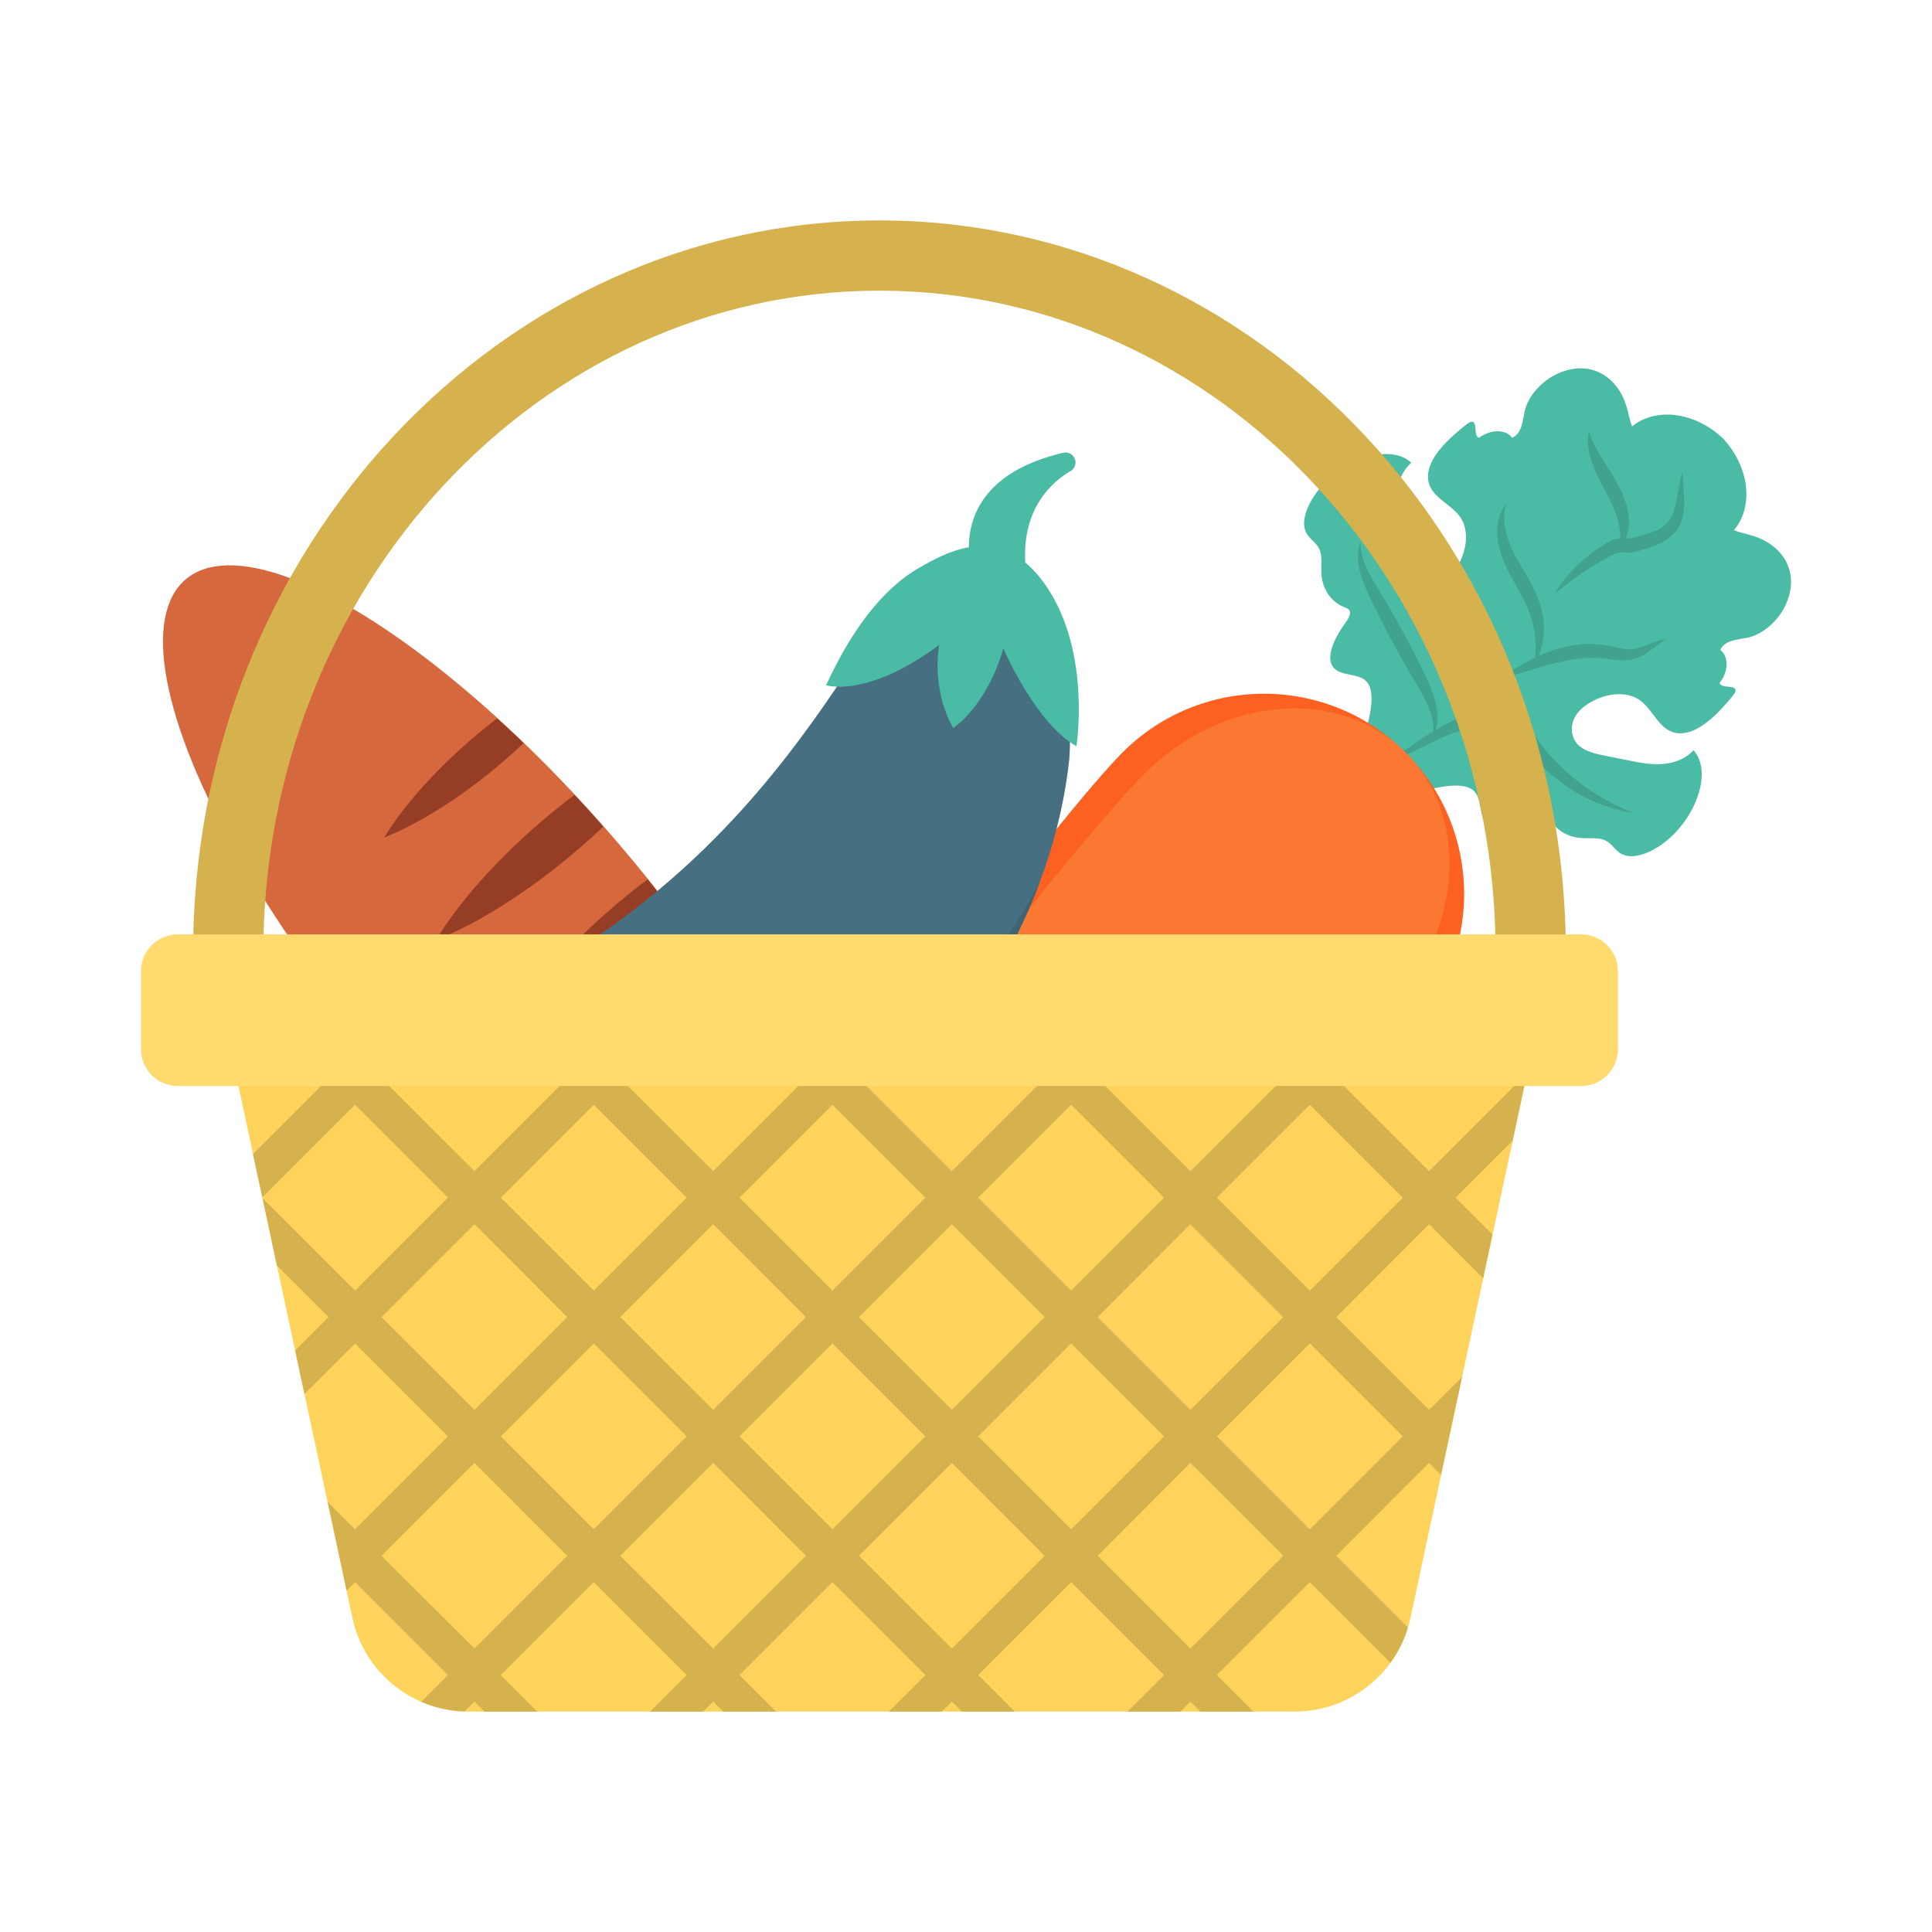 <svg enable-background="new 0 0 110 110" height="512" viewBox="0 0 110 110" width="512" xmlns="http://www.w3.org/2000/svg"><ellipse cx="28.544" cy="54.256" fill="#d6683d" rx="9.098" ry="27.86" transform="matrix(.764 -.646 .646 .764 -28.284 31.256)"/><g fill="#963e25"><path d="m21.873 47.685c1.305-2.146 3.538-4.495 5.98-6.43.153-.121.298-.236.456-.35.496.447 1.002.922 1.501 1.402-2.434 2.319-5.391 4.366-7.937 5.378z"/><path d="m40.783 55.349c.394.587.777 1.159 1.133 1.729-2.397 2.231-5.253 4.197-7.722 5.172 1.305-2.146 3.53-4.489 5.973-6.424.204-.161.407-.323.616-.476z"/><path d="m24.814 53.531c1.566-2.578 4.236-5.391 7.165-7.712.24-.19.48-.38.731-.556.553.579 1.091 1.183 1.64 1.801-2.93 2.783-6.477 5.25-9.536 6.467z"/><path d="m36.88 50.065c.513.647 1.012 1.292 1.5 1.923-2.914 2.758-6.432 5.203-9.461 6.396 1.566-2.578 4.236-5.391 7.158-7.706.262-.207.531-.42.804-.613z"/></g><path d="m80.351 26.339c-.979.913-.903 2.252-.716 3.295.1.555.199 1.11.299 1.664.108.601.226 1.223.617 1.63.39.406 1.139.525 1.761.083.259-.184.467-.443.634-.709.609-.975.693-2.125.206-2.842-.567-.835-1.838-1.17-1.848-2.307-.01-1.093 1.155-2.174 2.184-2.983.081-.063.167-.129.257-.148.431-.09.104.795.469.906.649-.498 1.526-.499 1.874-.003.56-.218.603-.969.726-1.526.194-.877 1.003-1.738 1.879-2.129 1.995-.892 3.478.351 3.915 1.878.116.404.184.778.312 1.134 1.361-1.118 3.589-.827 5.183.683l.002-.002c.005.005.009.01.013.015.005.005.01.009.015.014l-.002.002c1.48 1.622 1.73 3.855.587 5.195.353.134.726.209 1.128.333 1.518.465 2.734 1.971 1.805 3.949-.407.868-1.283 1.661-2.164 1.839-.559.113-1.311.142-1.54.698.489.357.472 1.234-.038 1.874.104.367.995.057.897.486-.02.09-.088.175-.153.254-.828 1.014-1.931 2.159-3.023 2.129-1.136-.032-1.448-1.309-2.273-1.891-.708-.5-1.86-.438-2.845.153-.27.162-.532.365-.721.621-.453.613-.349 1.364.05 1.762.399.398 1.019.528 1.618.647.553.11 1.106.22 1.658.33 1.04.207 2.378.308 3.308-.655 1.081 1.221.154 3.794-1.576 5.183-.794.638-1.86 1.084-2.531.718-.359-.196-.548-.595-.921-.771-.381-.18-.894-.102-1.352-.132-.899-.058-1.626-.568-1.922-1.348-.045-.118-.086-.249-.2-.302-.194-.091-.481.086-.712.247-.844.585-1.969 1.109-2.54.606-.473-.416-.285-1.335-.69-1.818-.299-.357-.863-.405-1.408-.36-1.449.119-3.019.796-4.324 1.866-.494.405-.977.879-1.538 1.089-.551.206-1.28.019-1.215-.513-.533.056-.706-.677-.49-1.224.22-.557.703-1.031 1.117-1.517 1.094-1.285 1.8-2.842 1.946-4.289.055-.543.017-1.108-.334-1.414-.476-.414-1.397-.243-1.805-.724-.492-.581.052-1.696.653-2.529.165-.228.347-.511.26-.707-.051-.114-.181-.158-.299-.206-.775-.31-1.271-1.046-1.312-1.946-.021-.459.066-.97-.107-1.355-.169-.376-.565-.572-.754-.935-.353-.677.112-1.734.765-2.517 1.421-1.704 4.011-2.583 5.212-1.48z" fill="#4abba4"/><g fill="#41a38e"><path d="m89.461 44.188c-.509-.439-.995-.901-1.418-1.418-.211-.258-.421-.517-.609-.791-.201-.259-.322-.57-.684-.904-.371-.301-.761-.394-1.133-.473-.379-.071-.765-.089-1.139-.05-.748.082-1.45.317-2.09.641-.223.111-.429.238-.638.362.103-.369.113-.773.059-1.158-.081-.525-.252-1.03-.461-1.502-.418-.941-.885-1.822-1.356-2.719-.485-.885-.98-1.766-1.514-2.623-.508-.849-1.052-1.685-1.007-2.722-.203.477-.189 1.038-.08 1.552.116.517.315 1.005.531 1.467.423.921.886 1.816 1.359 2.708.481.883.99 1.77 1.505 2.618.434.762.849 1.553.835 2.451-.952.581-1.803 1.261-2.778 1.78 1.353-.367 2.565-1.146 3.801-1.641.622-.236 1.259-.426 1.893-.454.315-.014.627-.001.927.063.299.064.599.165.764.315.162.127.346.458.564.747.211.291.436.571.677.837.488.525 1.021 1.009 1.608 1.413 1.161.827 2.507 1.378 3.885 1.587-1.295-.514-2.468-1.228-3.5-2.087z"/><path d="m87.058 33.008c-.403-.705-.825-1.348-1.101-2.044-.268-.698-.432-1.451-.211-2.243-.542.644-.589 1.616-.392 2.427.188.842.625 1.568 1 2.255.396.684.737 1.342.913 2.072.152.626.196 1.287.15 1.971-.717.339-1.39.746-2.02 1.222 1.639-.438 3.176-1.075 4.746-1.184.39-.035.779-.028 1.165.01.387.03.818.135 1.292.099.488-.016.937-.247 1.28-.49.352-.253.656-.518 1.021-.739-.856.127-1.601.705-2.302.598-.363-.037-.748-.141-1.186-.227-.441-.07-.89-.083-1.332-.058-.876.075-1.714.322-2.484.674.253-.612.353-1.299.289-1.979-.064-.86-.44-1.666-.829-2.366z"/><path d="m91.455 28.063c.272.507.506 1.019.66 1.546.093.337.142.687.127 1.051-.084.002-.174.01-.269.034-.167.042-.3.109-.409.173-.414.247-.814.505-1.181.811-.741.597-1.386 1.312-1.859 2.124.727-.594 1.455-1.14 2.223-1.612.387-.229.775-.459 1.175-.649.214-.095.241-.109.461-.091.219.032.576.013.807-.051.471-.133.917-.254 1.385-.485.448-.228.919-.607 1.118-1.131.198-.509.216-.998.191-1.466-.025-.474-.049-.943-.109-1.405-.119.461-.202.915-.286 1.364-.062.452-.181.898-.365 1.234-.37.657-1.263.878-2.122 1.102-.17.042-.288.053-.441.05.148-.362.209-.769.175-1.158-.046-.657-.286-1.263-.564-1.816-.588-1.103-1.313-1.941-1.707-3.108-.14.613-.006 1.273.211 1.851.211.588.519 1.118.78 1.63z"/></g><path d="m80.028 58.942c-1.216 1.216-4.468 3.925-8.631 7.119-.174.136-.344.267-.528.402-1.783 1.367-3.731 2.811-5.747 4.264-.136.097-.271.194-.412.296-4.71 3.373-9.779 6.746-14.15 9.178-.31.165-.615.334-.916.499-4.817 2.578-8.66 3.872-10.007 2.525-2.786-2.786 5.713-16.2 13.535-26.92.15-.199.296-.402.446-.601 4.497-6.125 8.694-11.262 10.303-12.871 4.449-4.449 11.655-4.444 16.103.005s4.453 11.655.005 16.103z" fill="#fd6122"/><path d="m78.799 57.713c-1.216 1.216-4.427 3.967-8.515 7.234-.171.139-.338.272-.519.412-1.752 1.398-3.661 2.881-5.634 4.378-.133.1-.265.2-.403.304-4.608 3.475-9.548 6.977-13.771 9.557-.299.176-.594.356-.884.531-4.646 2.749-8.295 4.237-9.436 3.095-2.362-2.362 6.513-15.401 14.555-25.899.154-.195.304-.394.458-.589 4.621-6.001 8.89-11.066 10.498-12.675 4.449-4.449 11.105-4.994 14.875-1.223 3.77 3.77 3.225 10.426-1.223 14.875z" fill="#fb7833"/><path d="m54.91 31.762c-5.063-1.175-7.298 15.035-26.193 24.69-3.958 2.044-6.39 6.547-4.691 11.141 1.667 4.57 8.717 7.145 14.659 4.153 16.633-8.989 21.386-20.857 22.196-28.526.539-8.121-3.733-10.749-5.972-11.459z" fill="#467082"/><path d="m59.198 50.237c-2.571 6.868-8.383 14.954-20.51 21.51-5.945 2.991-12.996.415-14.663-4.154-1.133-3.072-.425-6.101 1.352-8.385-.258 1.427-.15 2.949.417 4.485 1.668 4.572 8.713 7.145 14.659 4.155 9.893-5.349 15.587-11.716 18.745-17.611z" fill="#406572"/><path d="m61.137 26.01c-.131-.191-.366-.286-.592-.234-4.639 1.082-5.383 3.763-5.381 5.383-1.113.189-2.128.762-2.894 1.207-1.532.89-3.447 2.761-5.236 6.649 0 0 2.336.762 6.448-2.302 0 0-.518 2.389.788 4.737 0 0 1.895-1.2 2.856-4.537 0 0 1.787 4.215 4.162 5.577 0 0 .849-5.303-1.683-9.065-.399-.593-.812-1.051-1.23-1.397-.181-3.196 1.639-4.667 2.585-5.211.283-.163.361-.537.177-.806z" fill="#4abba4"/><path d="m89.153 54.256h-4c0-20.791-15.737-37.706-35.08-37.706s-35.08 16.915-35.08 37.706h-4c0-22.997 17.531-41.706 39.08-41.706s39.08 18.709 39.08 41.706z" fill="#d6b24e"/><path d="m12.652 57.517 7.412 34.596c.667 3.113 3.418 5.337 6.601 5.337h47.041c3.184 0 5.934-2.224 6.601-5.337l7.412-34.596z" fill="#fed35b"/><path d="m86.945 61.1-5.58 5.58-5.28-5.28 3.88-3.88h-3.02l-2.37 2.37-2.37-2.37h-3.02l3.88 3.88-5.29 5.28-5.28-5.28 3.87-3.88h-3.01l-2.37 2.37-2.37-2.37h-3.01l3.87 3.88-5.28 5.28-5.29-5.28 3.88-3.88h-3.02l-2.37 2.37-2.37-2.37h-3.01l3.87 3.88-5.28 5.28-5.29-5.28 3.88-3.88h-3.02l-2.37 2.37-2.37-2.37h-3.01l3.87 3.88-5.28 5.28-5.29-5.28 3.88-3.88h-3.02l-8.18 8.18.53 2.48 5.28-5.28 5.29 5.29-5.29 5.29-5.27-5.27.82 3.84 2.94 2.94-1.9 1.9.53 2.48 2.88-2.88 5.29 5.29-5.29 5.29-1.56-1.56 1.08 5.05.48-.48 5.29 5.29-1.52 1.52c.76.33 1.6.53 2.47.55l.56-.56.57.57h3.01l-2.08-2.08 5.29-5.29 5.29 5.29-2.08 2.08h3.02l.57-.57.57.57h3.01l-2.08-2.08 5.29-5.29 5.29 5.29-2.08 2.08h3.02l.57-.57.57.57h3.01l-2.08-2.08 5.29-5.29 5.29 5.29-2.08 2.08h3.01l.57-.57.57.57h3.02l-2.08-2.08 5.29-5.29 4.59 4.59c.44-.6.78-1.27 1-2.01l-4.08-4.08 5.28-5.29.68.68 1.2-5.57-1.88 1.87-5.28-5.28 5.28-5.29 3.08 3.08.53-2.49-2.1-2.1 3.25-3.25zm-13.88 13.89-5.29 5.28-5.28-5.28 5.28-5.29zm-12.08-12.09 5.29 5.29-5.29 5.29-5.29-5.29zm-1.51 12.09-5.28 5.28-5.29-5.28 5.29-5.29zm-12.08-12.09 5.29 5.29-5.29 5.29-5.29-5.29zm-1.51 12.09-5.28 5.28-5.29-5.28 5.29-5.29zm-12.08-12.09 5.29 5.29-5.29 5.29-5.29-5.29zm-12.08 12.09 5.29-5.29 5.28 5.29-5.28 5.28zm5.29 18.87-5.29-5.28 5.29-5.29 5.28 5.29zm1.5-12.08 5.29-5.29 5.29 5.29-5.29 5.29zm12.09 12.08-5.29-5.28 5.29-5.29 5.28 5.29zm1.5-12.08 5.29-5.29 5.29 5.29-5.29 5.29zm12.09 12.08-5.29-5.28 5.29-5.29 5.28 5.29zm1.5-12.08 5.29-5.29 5.29 5.29-5.29 5.29zm12.08 12.08-5.28-5.28 5.28-5.29 5.29 5.29zm12.09-12.08-5.29 5.29-5.29-5.29 5.29-5.29zm-5.29-8.3-5.29-5.29 5.29-5.29 5.29 5.29z" fill="#d6b24e"/><path d="m90.022 53.199h-79.898c-1.159 0-2.098.939-2.098 2.098v4.438c0 1.159.939 2.098 2.098 2.098h79.898c1.159 0 2.098-.939 2.098-2.098v-4.438c-0-1.159-.939-2.098-2.098-2.098z" fill="#feda6f"/></svg>